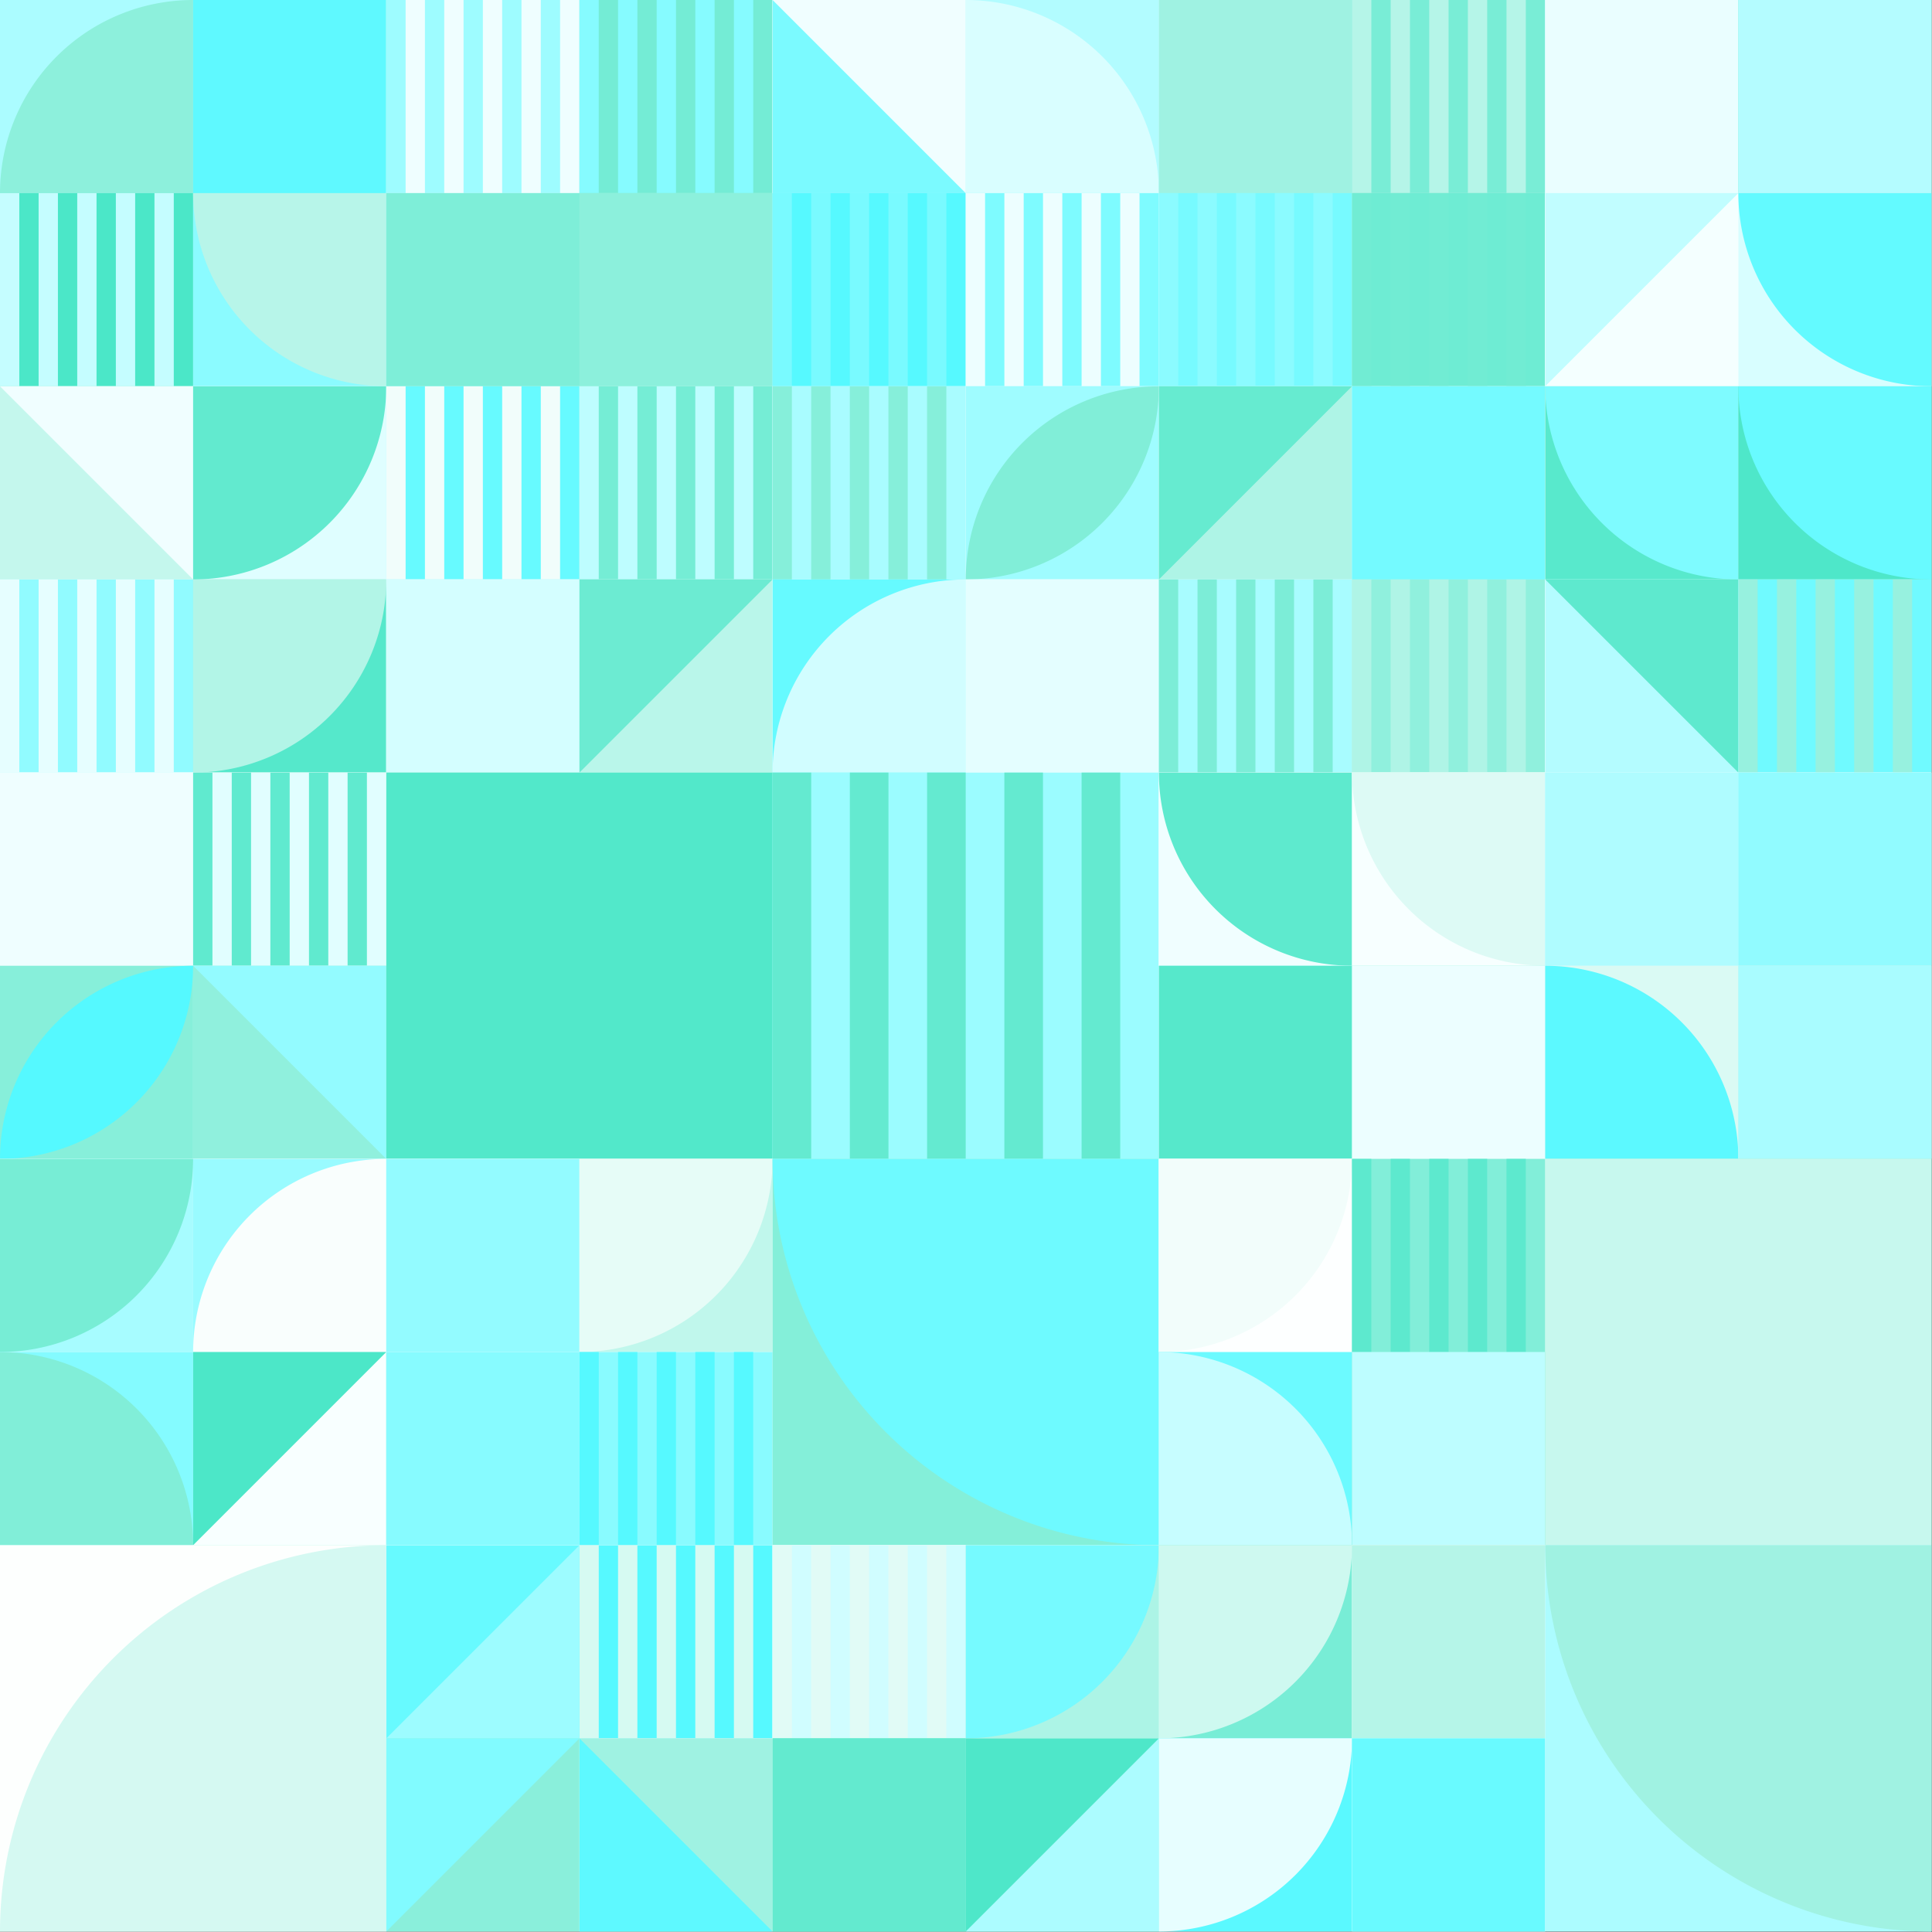 <?xml version="1.0" standalone="no"?><svg xmlns:xlink="http://www.w3.org/1999/xlink" xmlns="http://www.w3.org/2000/svg" viewBox="0 0 370 370" preserveAspectRatio="xMaxYMax slice"><rect x="0" y="0" width="370" height="370" fill="#333333" stroke="none"/><g transform="scale(0.955)"><rect x="0" y="0" width="387.333" height="387.333" fill="#ffffff"/><rect x="0" y="0" width="77.467" height="77.467" fill="#ffffff"/><rect x="0" y="0" width="38.73" height="38.73" fill="#abfcff"/><path d="M 0 38.73 A 38.73 38.73 0 0 1  38.73 0 L 38.73 38.73" fill="#8df0dc"/><rect x="38.73" y="0" width="38.73" height="38.73" fill="#8cf0dc"/><rect x="38.73" y="0" width="38.73" height="38.73" fill="#5ff9ff"/><rect x="0" y="38.73" width="38.73" height="38.73" fill="#4be7c8"/><g transform="translate(0,38.73) scale(1.936) rotate(0)"><rect width="2" height="20" fill="#c5fdff"/><rect x="4" width="2" height="20" fill="#c5fdff"/><rect x="8" width="2" height="20" fill="#c5fdff"/><rect x="12" width="2" height="20" fill="#c5fdff"/><rect x="16" width="2" height="20" fill="#c5fdff"/></g><rect x="38.73" y="38.73" width="38.73" height="38.73" fill="#8bfbff"/><path d="M 38.73 38.73 A 38.73 38.73 0 0 0 77.46 77.46 L 77.46 38.73" fill="#b7f5e9"/><rect x="77.467" y="0" width="77.467" height="77.467" fill="#ffffff"/><rect x="77.47" y="0" width="38.73" height="38.73" fill="#effeff"/><g transform="translate(77.47,0) scale(1.936) rotate(0)"><rect width="2" height="20" fill="#9efcff"/><rect x="4" width="2" height="20" fill="#9efcff"/><rect x="8" width="2" height="20" fill="#9efcff"/><rect x="12" width="2" height="20" fill="#9efcff"/><rect x="16" width="2" height="20" fill="#9efcff"/></g><rect x="116.2" y="0" width="38.73" height="38.73" fill="#74ecd5"/><g transform="translate(116.2,0) scale(1.936) rotate(0)"><rect width="2" height="20" fill="#86fbff"/><rect x="4" width="2" height="20" fill="#86fbff"/><rect x="8" width="2" height="20" fill="#86fbff"/><rect x="12" width="2" height="20" fill="#86fbff"/><rect x="16" width="2" height="20" fill="#86fbff"/></g><rect x="77.47" y="38.73" width="38.73" height="38.73" fill="#6eecd3"/><rect x="77.47" y="38.73" width="38.73" height="38.73" fill="#7eeed8"/><rect x="116.2" y="38.73" width="38.73" height="38.73" fill="#78edd6"/><rect x="116.2" y="38.73" width="38.73" height="38.73" fill="#8cf0dc"/><rect x="154.933" y="0" width="77.467" height="77.467" fill="#ffffff"/><rect x="154.93" y="0" width="38.73" height="38.73" fill="#f0feff"/><polygon points="154.93,0 193.66,38.73 154.93,38.73" fill="#7bfaff"/><rect x="193.67" y="0" width="38.73" height="38.73" fill="#b2fcff"/><path d="M 193.67 0 A 38.73 38.73 0 0 1 232.4 38.73 L 193.67 38.73" fill="#d9feff"/><rect x="154.93" y="38.73" width="38.73" height="38.73" fill="#56f9ff"/><g transform="translate(154.93,38.73) scale(1.936) rotate(0)"><rect width="2" height="20" fill="#79faff"/><rect x="4" width="2" height="20" fill="#79faff"/><rect x="8" width="2" height="20" fill="#79faff"/><rect x="12" width="2" height="20" fill="#79faff"/><rect x="16" width="2" height="20" fill="#79faff"/></g><rect x="193.67" y="38.73" width="38.73" height="38.73" fill="#7efbff"/><g transform="translate(193.67,38.73) scale(1.936) rotate(0)"><rect width="2" height="20" fill="#edfeff"/><rect x="4" width="2" height="20" fill="#edfeff"/><rect x="8" width="2" height="20" fill="#edfeff"/><rect x="12" width="2" height="20" fill="#edfeff"/><rect x="16" width="2" height="20" fill="#edfeff"/></g><rect x="232.4" y="0" width="77.467" height="77.467" fill="#ffffff"/><rect x="232.4" y="0" width="38.73" height="38.73" fill="#8bfbff"/><rect x="232.4" y="0" width="38.73" height="38.73" fill="#9ff2e2"/><rect x="271.13" y="0" width="38.73" height="38.73" fill="#79edd6"/><g transform="translate(271.13,0) scale(1.936) rotate(0)"><rect width="2" height="20" fill="#b5f5e8"/><rect x="4" width="2" height="20" fill="#b5f5e8"/><rect x="8" width="2" height="20" fill="#b5f5e8"/><rect x="12" width="2" height="20" fill="#b5f5e8"/><rect x="16" width="2" height="20" fill="#b5f5e8"/></g><rect x="232.4" y="38.73" width="38.73" height="38.73" fill="#77faff"/><g transform="translate(232.4,38.73) scale(1.936) rotate(0)"><rect width="2" height="20" fill="#8bfbff"/><rect x="4" width="2" height="20" fill="#8bfbff"/><rect x="8" width="2" height="20" fill="#8bfbff"/><rect x="12" width="2" height="20" fill="#8bfbff"/><rect x="16" width="2" height="20" fill="#8bfbff"/></g><rect x="271.13" y="38.73" width="38.73" height="38.73" fill="#6eecd3"/><g transform="translate(271.13,38.73) scale(1.936) rotate(0)"><rect width="2" height="20" fill="#71ecd3"/><rect x="4" width="2" height="20" fill="#71ecd3"/><rect x="8" width="2" height="20" fill="#71ecd3"/><rect x="12" width="2" height="20" fill="#71ecd3"/><rect x="16" width="2" height="20" fill="#71ecd3"/></g><rect x="309.866" y="0" width="77.467" height="77.467" fill="#ffffff"/><rect x="309.87" y="0" width="38.73" height="38.73" fill="#a7fcff"/><rect x="309.87" y="0" width="38.73" height="38.73" fill="#eafeff"/><rect x="348.6" y="0" width="38.73" height="38.73" fill="#81eed9"/><rect x="348.6" y="0" width="38.73" height="38.73" fill="#b4fcff"/><rect x="309.87" y="38.73" width="38.73" height="38.73" fill="#f4ffff"/><polygon points="309.87,38.73 348.6,38.73 309.87,77.46" fill="#c1fdff"/><rect x="348.6" y="38.73" width="38.73" height="38.73" fill="#d8feff"/><path d="M 348.6 38.73 A 38.73 38.73 0 0 0 387.33 77.46 L 387.33 38.73" fill="#63faff"/><rect x="0" y="77.467" width="77.467" height="77.467" fill="#ffffff"/><rect x="0" y="77.47" width="38.73" height="38.73" fill="#c4f7ed"/><polygon points="0,77.47 38.73,77.47 38.73,116.2" fill="#f0feff"/><rect x="38.73" y="77.47" width="38.73" height="38.73" fill="#dffeff"/><path d="M 38.73 116.2 A 38.73 38.73 0 0 0 77.46 77.47 L 38.73 77.47" fill="#62eacf"/><rect x="0" y="116.2" width="38.73" height="38.73" fill="#91fbff"/><g transform="translate(0,116.2) scale(1.936) rotate(0)"><rect width="2" height="20" fill="#e6feff"/><rect x="4" width="2" height="20" fill="#e6feff"/><rect x="8" width="2" height="20" fill="#e6feff"/><rect x="12" width="2" height="20" fill="#e6feff"/><rect x="16" width="2" height="20" fill="#e6feff"/></g><rect x="38.73" y="116.2" width="38.73" height="38.73" fill="#55e8cb"/><path d="M 38.73 154.93 A 38.73 38.73 0 0 0 77.46 116.2 L 38.73 116.2" fill="#b2f5e7"/><rect x="77.467" y="77.467" width="77.467" height="77.467" fill="#ffffff"/><rect x="77.47" y="77.47" width="38.73" height="38.73" fill="#67faff"/><g transform="translate(77.47,77.47) scale(1.936) rotate(0)"><rect width="2" height="20" fill="#f1fdfb"/><rect x="4" width="2" height="20" fill="#f1fdfb"/><rect x="8" width="2" height="20" fill="#f1fdfb"/><rect x="12" width="2" height="20" fill="#f1fdfb"/><rect x="16" width="2" height="20" fill="#f1fdfb"/></g><rect x="116.2" y="77.47" width="38.73" height="38.73" fill="#75edd5"/><g transform="translate(116.2,77.47) scale(1.936) rotate(0)"><rect width="2" height="20" fill="#befdff"/><rect x="4" width="2" height="20" fill="#befdff"/><rect x="8" width="2" height="20" fill="#befdff"/><rect x="12" width="2" height="20" fill="#befdff"/><rect x="16" width="2" height="20" fill="#befdff"/></g><rect x="77.47" y="116.2" width="38.73" height="38.73" fill="#f3ffff"/><rect x="77.47" y="116.2" width="38.73" height="38.73" fill="#d4feff"/><rect x="116.2" y="116.2" width="38.73" height="38.73" fill="#b9f6ea"/><polygon points="116.2,116.2 154.93,116.2 116.2,154.93" fill="#6cebd2"/><rect x="154.933" y="77.467" width="77.467" height="77.467" fill="#ffffff"/><rect x="154.93" y="77.47" width="38.73" height="38.73" fill="#a9fcff"/><g transform="translate(154.93,77.47) scale(1.936) rotate(0)"><rect width="2" height="20" fill="#86efda"/><rect x="4" width="2" height="20" fill="#86efda"/><rect x="8" width="2" height="20" fill="#86efda"/><rect x="12" width="2" height="20" fill="#86efda"/><rect x="16" width="2" height="20" fill="#86efda"/></g><rect x="193.67" y="77.47" width="38.73" height="38.73" fill="#9ffcff"/><path d="M 193.67 116.2 A 38.73 38.73 0 0 1  232.4 77.47 L 193.67 116.2 A 38.73 38.73 0 0 0 232.4 77.47" fill="#81eed8"/><rect x="154.93" y="116.2" width="38.73" height="38.73" fill="#66faff"/><path d="M 154.93 154.93 A 38.73 38.73 0 0 1  193.66 116.2 L 193.66 154.93" fill="#d1fdff"/><rect x="193.67" y="116.2" width="38.73" height="38.73" fill="#f5ffff"/><rect x="193.67" y="116.2" width="38.73" height="38.73" fill="#e4feff"/><rect x="232.4" y="77.467" width="77.467" height="77.467" fill="#ffffff"/><rect x="232.4" y="77.47" width="38.73" height="38.73" fill="#aef4e6"/><polygon points="232.4,77.47 271.13,77.47 232.4,116.2" fill="#66ebd0"/><rect x="271.13" y="77.47" width="38.73" height="38.73" fill="#92fbff"/><rect x="271.13" y="77.47" width="38.73" height="38.73" fill="#74faff"/><rect x="232.4" y="116.2" width="38.73" height="38.73" fill="#a8fcff"/><g transform="translate(232.4,116.2) scale(1.936) rotate(0)"><rect width="2" height="20" fill="#7cedd7"/><rect x="4" width="2" height="20" fill="#7cedd7"/><rect x="8" width="2" height="20" fill="#7cedd7"/><rect x="12" width="2" height="20" fill="#7cedd7"/><rect x="16" width="2" height="20" fill="#7cedd7"/></g><rect x="271.13" y="116.2" width="38.73" height="38.73" fill="#90f0dd"/><g transform="translate(271.13,116.2) scale(1.936) rotate(0)"><rect width="2" height="20" fill="#aff4e6"/><rect x="4" width="2" height="20" fill="#aff4e6"/><rect x="8" width="2" height="20" fill="#aff4e6"/><rect x="12" width="2" height="20" fill="#aff4e6"/><rect x="16" width="2" height="20" fill="#aff4e6"/></g><rect x="309.866" y="77.467" width="77.467" height="77.467" fill="#ffffff"/><rect x="309.87" y="77.47" width="38.73" height="38.73" fill="#58e9cc"/><path d="M 309.87 77.47 A 38.73 38.73 0 0 0 348.6 116.2 L 348.6 77.47" fill="#7efbff"/><rect x="348.6" y="77.47" width="38.73" height="38.73" fill="#4ee7c9"/><path d="M 348.6 77.47 A 38.73 38.73 0 0 0 387.33 116.2 L 387.33 77.47" fill="#68faff"/><rect x="309.87" y="116.2" width="38.73" height="38.73" fill="#b4fcff"/><polygon points="309.87,116.2 348.6,116.2 348.6,154.93" fill="#5ee9ce"/><rect x="348.6" y="116.2" width="38.73" height="38.73" fill="#70faff"/><g transform="translate(348.6,116.2) scale(1.936) rotate(0)"><rect width="2" height="20" fill="#97f1df"/><rect x="4" width="2" height="20" fill="#97f1df"/><rect x="8" width="2" height="20" fill="#97f1df"/><rect x="12" width="2" height="20" fill="#97f1df"/><rect x="16" width="2" height="20" fill="#97f1df"/></g><rect x="0" y="154.933" width="77.467" height="77.467" fill="#ffffff"/><rect x="0" y="154.93" width="38.73" height="38.73" fill="#dbfeff"/><rect x="0" y="154.93" width="38.73" height="38.73" fill="#effeff"/><rect x="38.73" y="154.93" width="38.73" height="38.73" fill="#e1feff"/><g transform="translate(38.73,154.93) scale(1.936) rotate(0)"><rect width="2" height="20" fill="#60eacf"/><rect x="4" width="2" height="20" fill="#60eacf"/><rect x="8" width="2" height="20" fill="#60eacf"/><rect x="12" width="2" height="20" fill="#60eacf"/><rect x="16" width="2" height="20" fill="#60eacf"/></g><rect x="0" y="193.67" width="38.73" height="38.73" fill="#87efda"/><path d="M 0 232.4 A 38.73 38.73 0 0 1  38.73 193.67 L 0 232.4 A 38.73 38.73 0 0 0 38.73 193.67" fill="#55f9ff"/><rect x="38.73" y="193.67" width="38.73" height="38.73" fill="#90f0dd"/><polygon points="38.73,193.67 77.46,193.67 77.46,232.4" fill="#93fbff"/><rect x="77.47" y="154.93" width="77.47" height="77.47" fill="#a3f3e3"/><rect x="77.47" y="154.93" width="77.47" height="77.47" fill="#52e8ca"/><rect x="154.93" y="154.93" width="77.47" height="77.47" fill="#9bfcff"/><g transform="translate(154.93,154.93) scale(3.873) rotate(0)"><rect width="2" height="20" fill="#64ead0"/><rect x="4" width="2" height="20" fill="#64ead0"/><rect x="8" width="2" height="20" fill="#64ead0"/><rect x="12" width="2" height="20" fill="#64ead0"/><rect x="16" width="2" height="20" fill="#64ead0"/></g><rect x="232.4" y="154.933" width="77.467" height="77.467" fill="#ffffff"/><rect x="232.4" y="154.93" width="38.73" height="38.73" fill="#f0feff"/><path d="M 232.4 154.93 A 38.73 38.73 0 0 0 271.13 193.66 L 271.13 154.93" fill="#5eeace"/><rect x="271.13" y="154.93" width="38.73" height="38.73" fill="#f7ffff"/><path d="M 271.13 154.93 A 38.73 38.73 0 0 0 309.86 193.66 L 309.86 154.93" fill="#ddfaf5"/><rect x="232.4" y="193.67" width="38.73" height="38.73" fill="#9efcff"/><rect x="232.4" y="193.67" width="38.73" height="38.73" fill="#56e8cb"/><rect x="271.13" y="193.67" width="38.73" height="38.73" fill="#7feed8"/><rect x="271.13" y="193.67" width="38.73" height="38.73" fill="#ecfeff"/><rect x="309.866" y="154.933" width="77.467" height="77.467" fill="#ffffff"/><rect x="309.87" y="154.93" width="38.73" height="38.73" fill="#a7fcff"/><rect x="309.87" y="154.93" width="38.73" height="38.73" fill="#affcff"/><rect x="348.6" y="154.93" width="38.73" height="38.73" fill="#b6fcff"/><rect x="348.6" y="154.93" width="38.73" height="38.73" fill="#91fbff"/><rect x="309.87" y="193.67" width="38.73" height="38.73" fill="#dafaf4"/><path d="M 309.87 193.67 A 38.73 38.73 0 0 1 348.6 232.4 L 309.87 232.4" fill="#5cf9ff"/><rect x="348.6" y="193.67" width="38.73" height="38.73" fill="#b7f5e9"/><rect x="348.6" y="193.67" width="38.73" height="38.73" fill="#a9fcff"/><rect x="0" y="232.4" width="77.467" height="77.467" fill="#ffffff"/><rect x="0" y="232.4" width="38.73" height="38.73" fill="#a7fcff"/><path d="M 0 271.13 A 38.73 38.73 0 0 0 38.73 232.4 L 0 232.4" fill="#77edd5"/><rect x="38.73" y="232.4" width="38.73" height="38.73" fill="#99fbff"/><path d="M 38.73 271.13 A 38.73 38.73 0 0 1  77.46 232.4 L 77.46 271.13" fill="#f9fefd"/><rect x="0" y="271.13" width="38.73" height="38.73" fill="#84fbff"/><path d="M 0 271.13 A 38.73 38.73 0 0 1 38.73 309.86 L 0 309.86" fill="#81eed8"/><rect x="38.73" y="271.13" width="38.73" height="38.73" fill="#4ce7c8"/><polygon points="77.46,271.13 77.46,309.86 38.73,309.86" fill="#f8ffff"/><rect x="77.467" y="232.4" width="77.467" height="77.467" fill="#ffffff"/><rect x="77.47" y="232.4" width="38.73" height="38.73" fill="#d2fdff"/><rect x="77.47" y="232.4" width="38.73" height="38.73" fill="#93fbff"/><rect x="116.2" y="232.4" width="38.73" height="38.73" fill="#c0f7ec"/><path d="M 116.2 271.13 A 38.73 38.73 0 0 0 154.93 232.4 L 116.2 232.4" fill="#e6fcf7"/><rect x="77.47" y="271.13" width="38.73" height="38.73" fill="#cbfdff"/><rect x="77.47" y="271.13" width="38.73" height="38.73" fill="#87fbff"/><rect x="116.2" y="271.13" width="38.73" height="38.73" fill="#89fbff"/><g transform="translate(116.2,271.13) scale(1.936) rotate(0)"><rect width="2" height="20" fill="#56f9ff"/><rect x="4" width="2" height="20" fill="#56f9ff"/><rect x="8" width="2" height="20" fill="#56f9ff"/><rect x="12" width="2" height="20" fill="#56f9ff"/><rect x="16" width="2" height="20" fill="#56f9ff"/></g><rect x="154.93" y="232.4" width="77.47" height="77.47" fill="#84efd9"/><path d="M 154.93 232.4 A 77.47 77.47 0 0 0 232.4 309.87 L 232.4 232.4" fill="#6efaff"/><rect x="232.4" y="232.4" width="77.467" height="77.467" fill="#ffffff"/><rect x="232.4" y="232.4" width="38.73" height="38.73" fill="#fdffff"/><path d="M 232.4 271.13 A 38.73 38.73 0 0 0 271.13 232.4 L 232.4 232.4" fill="#f2fdfb"/><rect x="271.13" y="232.4" width="38.73" height="38.73" fill="#82eed9"/><g transform="translate(271.13,232.4) scale(1.936) rotate(0)"><rect width="2" height="20" fill="#5de9ce"/><rect x="4" width="2" height="20" fill="#5de9ce"/><rect x="8" width="2" height="20" fill="#5de9ce"/><rect x="12" width="2" height="20" fill="#5de9ce"/><rect x="16" width="2" height="20" fill="#5de9ce"/></g><rect x="232.4" y="271.13" width="38.73" height="38.73" fill="#6cfaff"/><path d="M 232.4 271.13 A 38.73 38.73 0 0 1 271.13 309.86 L 232.4 309.86" fill="#c7fdff"/><rect x="271.13" y="271.13" width="38.73" height="38.73" fill="#4fe8c9"/><rect x="271.13" y="271.13" width="38.73" height="38.73" fill="#bdfdff"/><rect x="309.87" y="232.4" width="77.47" height="77.47" fill="#8bf0dc"/><rect x="309.87" y="232.4" width="77.47" height="77.47" fill="#c7f8ee"/><rect x="0" y="309.87" width="77.47" height="77.47" fill="#fdfffe"/><path d="M 0 387.34 A 77.47 77.47 0 0 1  77.47 309.87 L 77.47 387.34" fill="#d5f9f2"/><rect x="77.467" y="309.866" width="77.467" height="77.467" fill="#ffffff"/><rect x="77.47" y="309.87" width="38.73" height="38.73" fill="#67faff"/><polygon points="116.2,309.87 116.2,348.6 77.47,348.6" fill="#9dfcff"/><rect x="116.2" y="309.87" width="38.73" height="38.73" fill="#56f9ff"/><g transform="translate(116.2,309.87) scale(1.936) rotate(0)"><rect width="2" height="20" fill="#d6faf2"/><rect x="4" width="2" height="20" fill="#d6faf2"/><rect x="8" width="2" height="20" fill="#d6faf2"/><rect x="12" width="2" height="20" fill="#d6faf2"/><rect x="16" width="2" height="20" fill="#d6faf2"/></g><rect x="77.47" y="348.6" width="38.73" height="38.73" fill="#8aefdb"/><polygon points="77.47,348.6 116.2,348.6 77.47,387.33" fill="#81fbff"/><rect x="116.2" y="348.6" width="38.73" height="38.73" fill="#9ff2e2"/><polygon points="116.2,348.6 154.93,387.33 116.2,387.33" fill="#5ef9ff"/><rect x="154.933" y="309.866" width="77.467" height="77.467" fill="#ffffff"/><rect x="154.93" y="309.87" width="38.73" height="38.73" fill="#d0fdff"/><g transform="translate(154.93,309.87) scale(1.936) rotate(0)"><rect width="2" height="20" fill="#e1fbf6"/><rect x="4" width="2" height="20" fill="#e1fbf6"/><rect x="8" width="2" height="20" fill="#e1fbf6"/><rect x="12" width="2" height="20" fill="#e1fbf6"/><rect x="16" width="2" height="20" fill="#e1fbf6"/></g><rect x="193.67" y="309.87" width="38.73" height="38.73" fill="#acf4e6"/><path d="M 193.67 348.6 A 38.73 38.73 0 0 0 232.4 309.87 L 193.67 309.87" fill="#76faff"/><rect x="154.93" y="348.6" width="38.73" height="38.73" fill="#63eacf"/><rect x="154.93" y="348.6" width="38.73" height="38.73" fill="#63eacf"/><rect x="193.67" y="348.6" width="38.73" height="38.73" fill="#4ee7c9"/><polygon points="232.4,348.6 232.4,387.33 193.67,387.33" fill="#acfcff"/><rect x="232.4" y="309.866" width="77.467" height="77.467" fill="#ffffff"/><rect x="232.4" y="309.87" width="38.73" height="38.73" fill="#78edd6"/><path d="M 232.4 348.6 A 38.73 38.73 0 0 0 271.13 309.87 L 232.4 309.87" fill="#cef9f0"/><rect x="271.13" y="309.87" width="38.73" height="38.73" fill="#d4f9f2"/><rect x="271.13" y="309.87" width="38.73" height="38.73" fill="#b5f5e8"/><rect x="232.4" y="348.6" width="38.73" height="38.73" fill="#5af9ff"/><path d="M 232.4 387.33 A 38.73 38.73 0 0 0 271.13 348.6 L 232.4 348.6" fill="#e7feff"/><rect x="271.13" y="348.6" width="38.73" height="38.73" fill="#c1fdff"/><rect x="271.13" y="348.6" width="38.73" height="38.73" fill="#69faff"/><rect x="309.87" y="309.87" width="77.47" height="77.47" fill="#acfcff"/><path d="M 309.87 309.87 A 77.47 77.47 0 0 0 387.34 387.34 L 387.34 309.87" fill="#a0f2e2"/></g></svg>